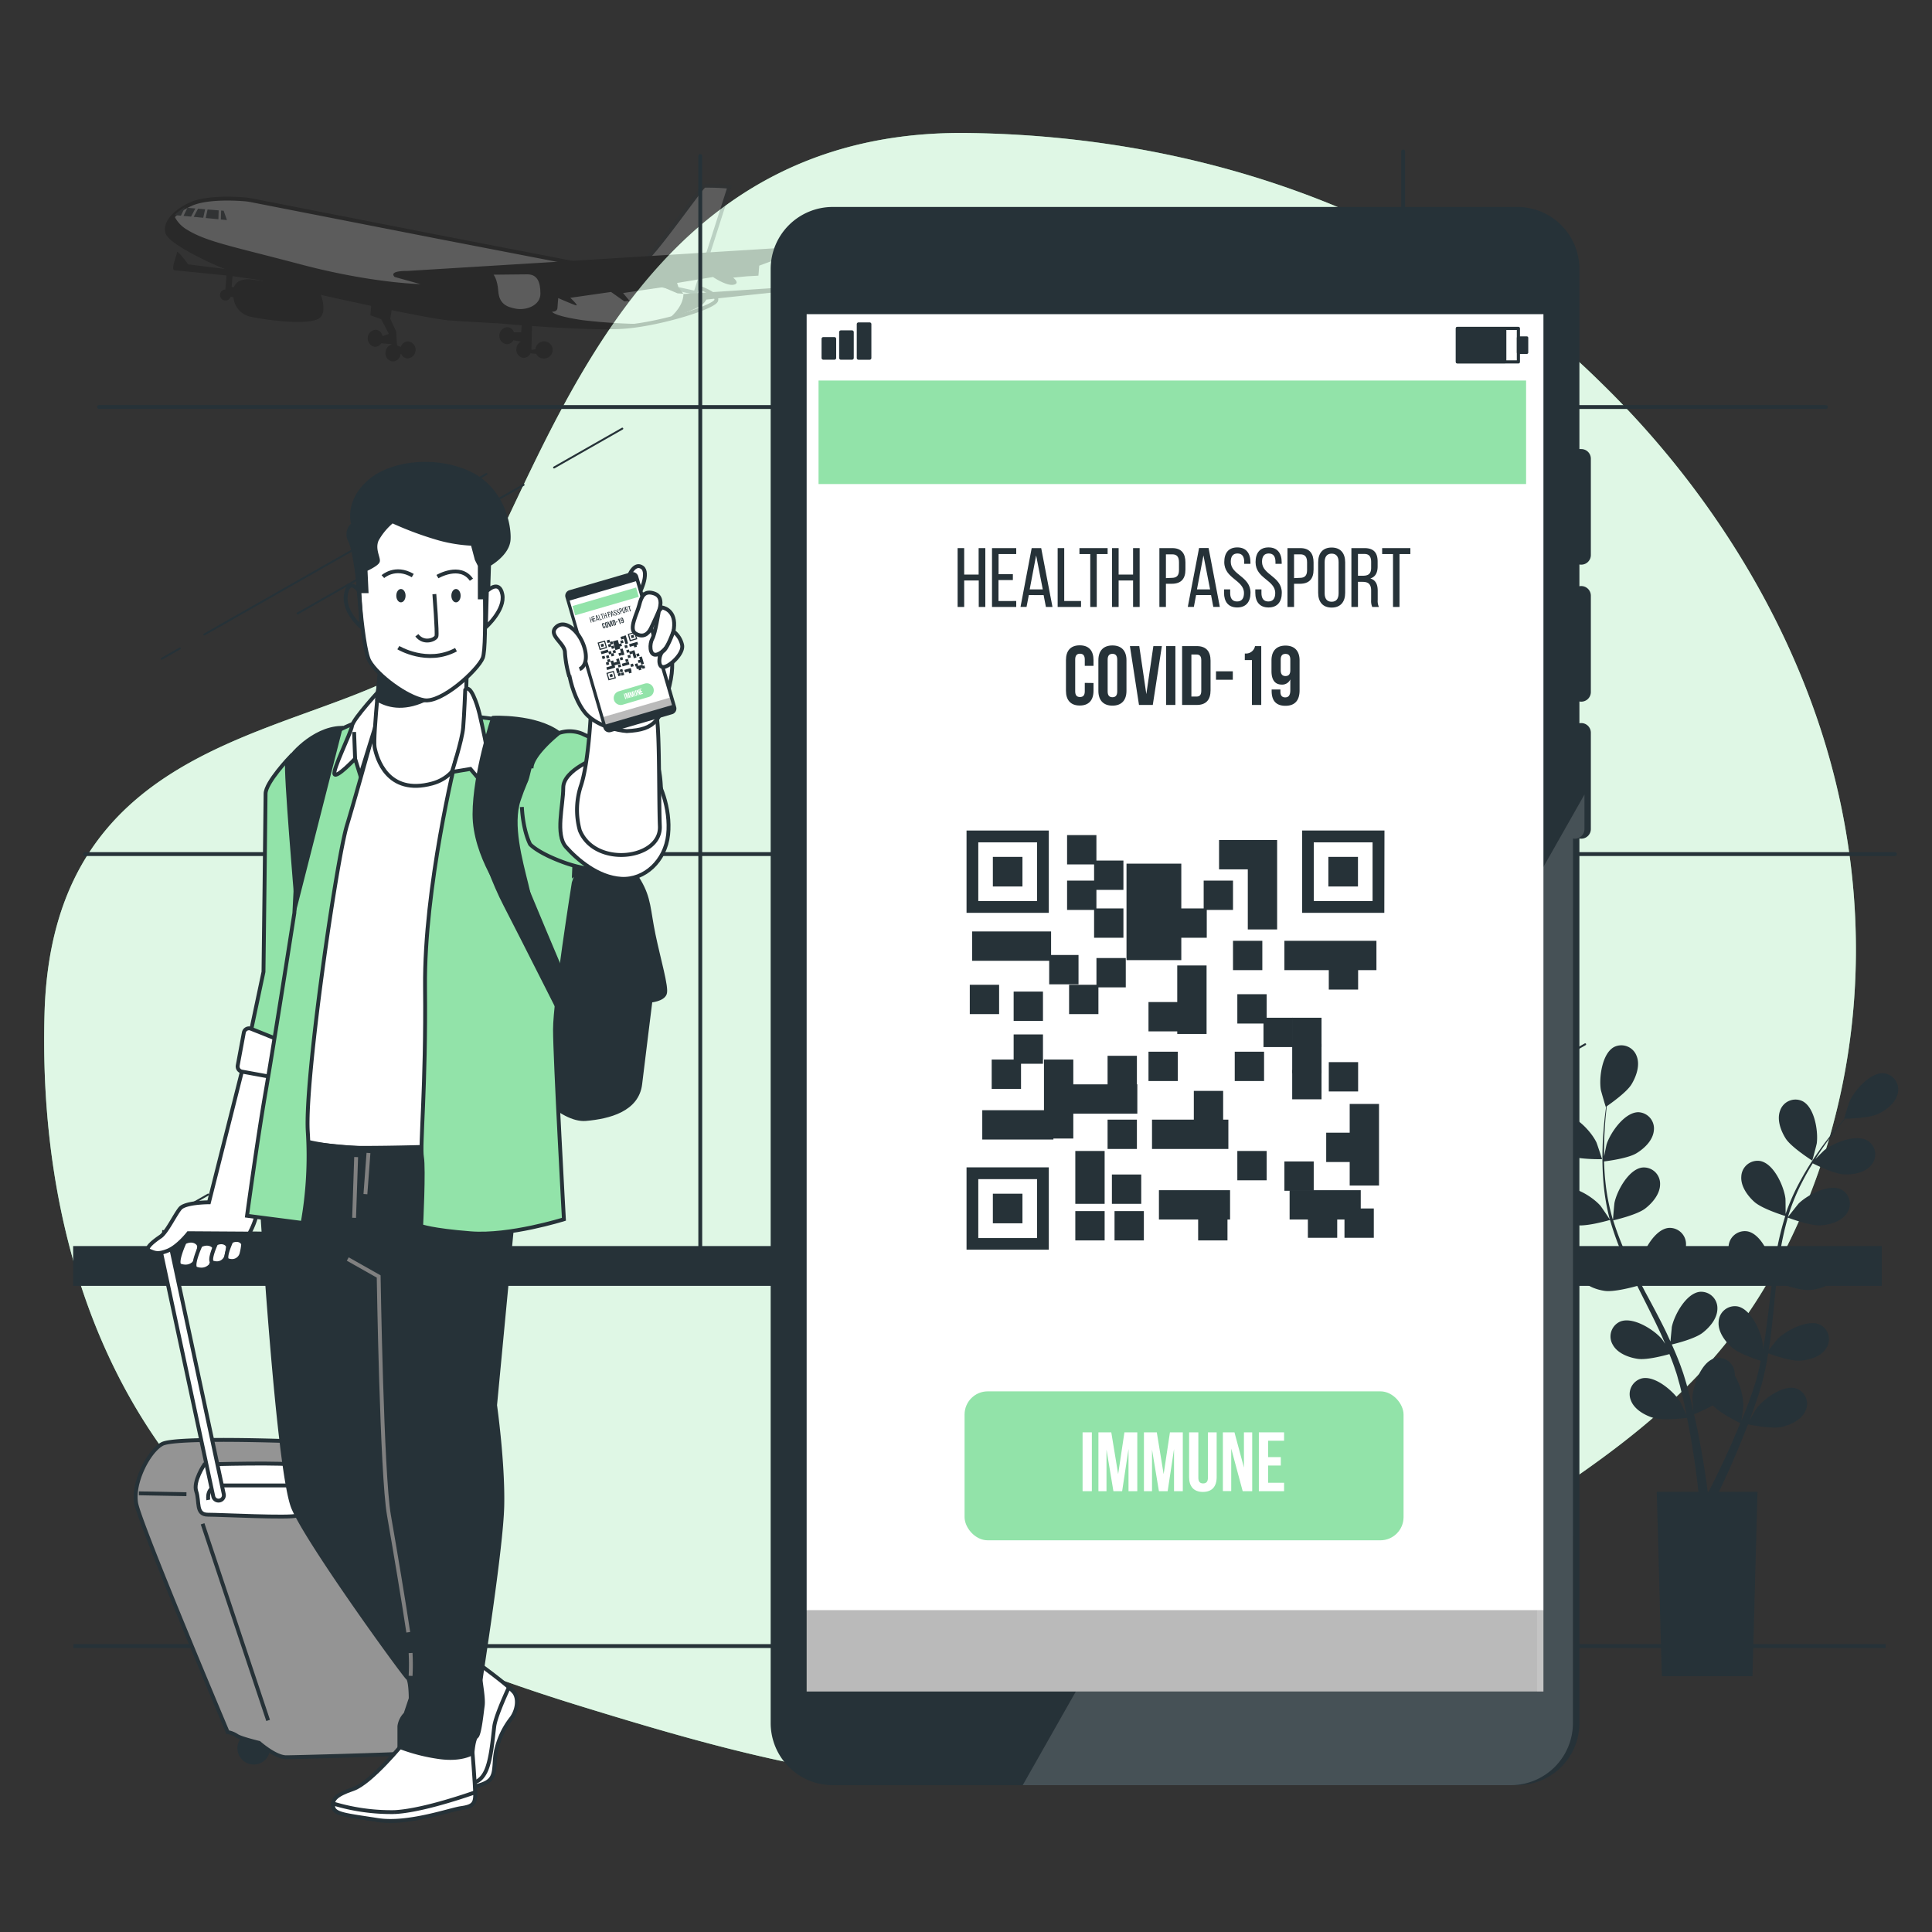 <svg xmlns="http://www.w3.org/2000/svg" viewBox="0 0 500 500"><rect x="0" y="0" width="500" height="500" fill="#333333" stroke="none"/><g id="freepik--background-simple--inject-57"><path d="M414.46,99.17a217.72,217.72,0,0,0-59.33-41.64c-32.72-15.3-68.75-22.67-104.79-23.11C145,33.14,137,156.86,104.63,174.07s-91.07,19.22-93.1,88c-1.27,43.28,8.83,87.78,37.24,121.51,26,30.88,64.25,46.53,101.91,58.1,42.3,13,87.15,25.72,131.64,17,45.65-9,77.72-45.14,115.22-69.57,23.6-15.38,44.79-31.58,59.37-56.26,1.74-2.95,3.37-6,4.92-9,19.52-38.35,23.34-82.59,12.58-124.09C464.76,162.5,443,127,414.46,99.17Z" style="fill:#92E3A9"></path><path d="M414.46,99.17a217.72,217.72,0,0,0-59.33-41.64c-32.72-15.3-68.75-22.67-104.79-23.11C145,33.14,137,156.86,104.63,174.07s-91.07,19.22-93.1,88c-1.27,43.28,8.83,87.78,37.24,121.51,26,30.88,64.25,46.53,101.91,58.1,42.3,13,87.15,25.72,131.64,17,45.65-9,77.72-45.14,115.22-69.57,23.6-15.38,44.79-31.58,59.37-56.26,1.74-2.95,3.37-6,4.92-9,19.52-38.35,23.34-82.59,12.58-124.09C464.76,162.5,443,127,414.46,99.17Z" style="fill:#fff;opacity:0.7"></path></g><g id="freepik--Airplane--inject-57"><g style="opacity:0.2"><path d="M180.41,74.26,113.65,61.35,64.89,51.8a14.6,14.6,0,0,0-1.76-.23c-2.6-.2-9.78-.54-13.72,1.25C44.54,55,42.18,58.5,43.57,60.7S54,67.78,62.07,70.52,110.44,82,116.14,82.41s12.71.76,12.71.76,24.07,2.18,33.27,1.36,22.56-5,23.22-6.75S180.41,74.26,180.41,74.26Z" style="fill:#fff;stroke:#000;stroke-miterlimit:10"></path><path d="M155,69.87s7.25.58,10.52-1.24,16-20.36,16.77-20.56a60.39,60.39,0,0,1,6.5.26L180,75.79l-26.13-5.74Z" style="fill:#fff;stroke:#263238;stroke-miterlimit:10"></path><path d="M173,82.53s1.87-.64,2.95-1.07,3.49-1.29,4.85-2a4.72,4.72,0,0,0,2-1.93L215.89,74l-3.37-.27-35.65,2.36C176.84,79.71,173,82.53,173,82.53Z"></path><path d="M230.92,62.14,209.78,63.9l.7-.26-64.54,4-40.55,2.48s-4.94-.14-3.25,1.56l6.63,1.84s-12.5-.22-30.88-5.08-24.56-5.88-29.77-9.17a8.09,8.09,0,0,1-3.07-3.52h0c-1.75,1.75-2.35,3.61-1.48,5,1.29,2,9.18,6.42,16.82,9.23L60,69.84,48.69,68.41s-2.82-3.88-2.89-3.1-1.66,4.56-.63,4.64,13.45,1.34,13.45,1.34l-.29,3.64a1.42,1.42,0,1,0,1.39,1.83,1.59,1.59,0,0,0,.54.13,1,1,0,0,0,.17,0A5.54,5.54,0,0,0,65.07,82c3.58.81,13.91,2.16,17.16.59,2.36-1.13,1.36-4.86.64-6.83,4.36,1,8.92,2,13.23,2.9l-.23,2.94,2.78,1,2,3.82L99,87a2,2,0,0,0-1.72-1.66,2.23,2.23,0,0,0-.35,4.41,1.92,1.92,0,0,0,1.72-.91l2.64.21,0,.13a2.19,2.19,0,0,0-1.5,2,2.1,2.1,0,0,0,1.77,2.36,2.07,2.07,0,0,0,2.1-1.92l.19,0a1.9,1.9,0,0,0,1.55,1.14,2.22,2.22,0,0,0,.35-4.4,2,2,0,0,0-2,1.4l-1-.34-.23-3.66L101,82.5l.43-2.76c7.08,1.45,12.8,2.52,14.7,2.67,5.7.46,12.71.76,12.71.76s2.51.23,6.22.51L134.88,86H133a1.93,1.93,0,0,0-1.62-1.33,2.22,2.22,0,0,0-.35,4.4,1.92,1.92,0,0,0,1.81-1l1.9.31,0,.07a2.27,2.27,0,0,0-1.1,1.8,2.11,2.11,0,0,0,1.77,2.36,2,2,0,0,0,1.87-1.16l1.51.12a1.91,1.91,0,0,0,1.56,1.17,2.22,2.22,0,1,0-1.76-2.36l-1.06.18.16-6.64c7.83.55,18.86,1.16,24.44.66,1.61-.15,3.35-.4,5.13-.72h0a146.26,146.26,0,0,1-16.47-1c-7.73-1.14-7.91-2.2-7.91-2.2s1.3.1,1.38-.93.21-2.59.21-2.59S148,78.7,149,79s-1.41-1.93-1.41-1.93l10.55-1.51L161.6,78l1.31-.16-1.66-2,10.07-1.49.35,0,3.65,1.56,1.55.12-1.28-1.68-.37-1.12,9.3-1.54s3.46,2.36,5.32,2-.12-1.84-.12-1.84l3.68-.35,2.88-.16.21-2.59,4-1.47L235,63l4-4.12ZM65.06,72.32s-3.68-.51-4.5,2l-.09,0a2.28,2.28,0,0,0-.53,0l.23-2.85L71,73l1,.25Z"></path><path d="M136.34,71l-8.61.09s1,1.12,1.23,4.27,2,4.08,4.59,4.54,6.32-.79,6.31-3.92S139,70.94,136.34,71Z" style="fill:#fff"></path><polygon points="48.5 53.79 47.5 55.87 49.44 56.06 50.56 53.95 48.5 53.79" style="fill:#263238"></polygon><polygon points="57.16 56.8 58.73 56.95 57.88 54.54 57.23 54.49 57.16 56.8" style="fill:#263238"></polygon><polygon points="53.72 54.21 53.24 56.42 56.52 56.74 56.59 54.44 53.72 54.21" style="fill:#263238"></polygon><polygon points="53.08 54.16 51.25 54.01 50.13 56.12 52.6 56.36 53.08 54.16" style="fill:#263238"></polygon><path d="M47.82,53.74l-.15,0a13.93,13.93,0,0,0-2.54,1.92l1.69.16Z" style="fill:#263238"></path></g></g><g id="freepik--Floor--inject-57"><line x1="19" y1="426" x2="488" y2="426" style="fill:none;stroke:#263238;stroke-miterlimit:10"></line></g><g id="freepik--Window--inject-57"><rect x="18.93" y="322.48" width="468.07" height="10.3" style="fill:#263238"></rect><line x1="363.14" y1="327.6" x2="363.14" y2="39.2" style="fill:none;stroke:#263238;stroke-linecap:round;stroke-linejoin:round"></line><line x1="181.23" y1="327.6" x2="181.23" y2="40.37" style="fill:none;stroke:#263238;stroke-linecap:round;stroke-linejoin:round"></line><line x1="22" y1="221.04" x2="490.4" y2="221.04" style="fill:none;stroke:#263238;stroke-linecap:round;stroke-linejoin:round"></line><line x1="25.63" y1="105.34" x2="472.53" y2="105.34" style="fill:none;stroke:#263238;stroke-linecap:round;stroke-linejoin:round"></line><line x1="245.55" y1="165.81" x2="240.85" y2="168.49" style="fill:none;stroke:#263238;stroke-linecap:round;stroke-linejoin:round;stroke-width:0.5px"></line><line x1="324.88" y1="120.67" x2="251.87" y2="162.21" style="fill:none;stroke:#263238;stroke-linecap:round;stroke-linejoin:round;stroke-width:0.5px"></line><line x1="334.51" y1="123.47" x2="276.02" y2="156.76" style="fill:none;stroke:#263238;stroke-linecap:round;stroke-linejoin:round;stroke-width:0.5px"></line><line x1="360.05" y1="108.93" x2="342.39" y2="118.99" style="fill:none;stroke:#263238;stroke-linecap:round;stroke-linejoin:round;stroke-width:0.5px"></line><line x1="46.55" y1="167.81" x2="41.85" y2="170.49" style="fill:none;stroke:#263238;stroke-linecap:round;stroke-linejoin:round;stroke-width:0.5px"></line><line x1="125.88" y1="122.67" x2="52.87" y2="164.21" style="fill:none;stroke:#263238;stroke-linecap:round;stroke-linejoin:round;stroke-width:0.5px"></line><line x1="135.51" y1="125.47" x2="77.02" y2="158.76" style="fill:none;stroke:#263238;stroke-linecap:round;stroke-linejoin:round;stroke-width:0.5px"></line><line x1="161.05" y1="110.93" x2="143.39" y2="120.99" style="fill:none;stroke:#263238;stroke-linecap:round;stroke-linejoin:round;stroke-width:0.5px"></line><line x1="53.88" y1="309.15" x2="49.17" y2="311.83" style="fill:none;stroke:#263238;stroke-linecap:round;stroke-linejoin:round;stroke-width:0.5px"></line><line x1="133.2" y1="264" x2="60.2" y2="305.55" style="fill:none;stroke:#263238;stroke-linecap:round;stroke-linejoin:round;stroke-width:0.5px"></line><line x1="142.84" y1="266.81" x2="84.35" y2="300.1" style="fill:none;stroke:#263238;stroke-linecap:round;stroke-linejoin:round;stroke-width:0.5px"></line><line x1="168.38" y1="252.27" x2="150.72" y2="262.33" style="fill:none;stroke:#263238;stroke-linecap:round;stroke-linejoin:round;stroke-width:0.5px"></line><line x1="321.29" y1="312.61" x2="316.58" y2="315.28" style="fill:none;stroke:#263238;stroke-linecap:round;stroke-linejoin:round;stroke-width:0.5px"></line><line x1="400.61" y1="267.46" x2="327.61" y2="309.01" style="fill:none;stroke:#263238;stroke-linecap:round;stroke-linejoin:round;stroke-width:0.5px"></line><line x1="410.24" y1="270.26" x2="351.75" y2="303.55" style="fill:none;stroke:#263238;stroke-linecap:round;stroke-linejoin:round;stroke-width:0.5px"></line></g><g id="freepik--Plant--inject-57"><path d="M405.82,299c2.55,1.12,8.79,1,8.8,1s-1.34-4.09-1.46-4.34c-1.37-2.87-5.71-7.6-9.23-7.12a4.2,4.2,0,0,0-3.38,5.27C401.13,296.23,403.64,298,405.82,299Z" style="fill:#263238"></path><path d="M408,317.08c2.65.39,8.22-1.23,8.67-1.36a73.49,73.49,0,0,0,3.38,9.35c.76,1.78,1.59,3.54,2.44,5.3-.51-.74-1-1.4-1-1.49-2.08-2.4-7.51-5.82-10.78-4.43a4.21,4.21,0,0,0-1.87,6c1.21,2.2,4.11,3.29,6.46,3.63s7.16-.93,8.42-1.29l1,2c1.62,3.22,3.24,6.42,4.74,9.61.53,1.12,1,2.24,1.49,3.37-.45-.66-.84-1.22-.91-1.29-2.07-2.41-7.5-5.83-10.78-4.44a4.21,4.21,0,0,0-1.86,6c1.21,2.2,4.1,3.29,6.45,3.63s6.7-.82,8.2-1.23c.46,1.16.92,2.33,1.31,3.48.25.79.55,1.54.76,2.35s.44,1.59.66,2.37c.36,1.52.75,3.08,1.07,4.58.23,1,.43,2,.63,3-.51-1.12-1.56-3.3-1.67-3.47-1.69-2.69-6.54-6.9-10-6a4.21,4.21,0,0,0-2.75,5.63c.86,2.36,3.56,3.87,5.83,4.57,2.5.76,8,.06,8.72,0,.33,1.66.64,3.27.91,4.79.93,5.28,1.5,9.72,1.86,12.83.06.55.12,1,.17,1.51H428.77l1.3,47.73h23.47l1.3-47.73h-10l.22-.46c1.37-2.85,3.27-6.95,5.32-12,.65-1.58,1.32-3.29,2-5,.67.14,6.15,1.25,8.7.67,2.32-.52,5.12-1.83,6.16-4.12a4.22,4.22,0,0,0-2.33-5.82c-3.37-1.13-8.52,2.7-10.41,5.26-.11.15-1.13,1.92-1.76,3.05.27-.72.54-1.42.8-2.16.54-1.47,1-2.95,1.57-4.54.24-.78.47-1.56.71-2.35s.42-1.64.63-2.47c.46-1.92.83-3.9,1.16-5.9,1.29.47,5.88,2.07,8.26,1.9s5.33-1,6.7-3.14a4.2,4.2,0,0,0-1.41-6.1c-3.16-1.63-8.83,1.37-11.09,3.61-.14.14-1.57,1.93-2.34,2.93.19-1.2.38-2.4.53-3.62.44-3.53.78-7.11,1.12-10.69.11-1.09.23-2.18.34-3.27.46.17,5.88,2.18,8.54,2,2.37-.17,5.34-1,6.71-3.15a4.21,4.21,0,0,0-1.42-6.1c-3.16-1.63-8.83,1.38-11.08,3.62-.17.17-2.23,2.74-2.73,3.43.26-2.41.53-4.8.9-7.15a75.23,75.23,0,0,1,2.05-9.4c.21.09,5.86,2.21,8.58,2,2.37-.16,5.34-1,6.71-3.14a4.2,4.2,0,0,0-1.41-6.1c-3.17-1.63-8.83,1.37-11.09,3.61-.17.18-2.39,3-2.76,3.49.06-.18.09-.37.15-.55a53.28,53.28,0,0,1,3.72-8.89c.81-1.58,1.67-3.05,2.54-4.46,1,.5,5.65,2.76,8.13,2.86s5.42-.45,7-2.39a4.2,4.2,0,0,0-.74-6.22c-3-2-8.92.39-11.41,2.37-.13.11-1.39,1.36-2.29,2.28.41-.63.81-1.29,1.21-1.88,1.49-2.25,3-4.21,4.33-5.93.77-1,1.49-1.84,2.17-2.65,1.25,0,6.28-.17,8.49-1.21s4.6-2.89,5.12-5.34a4.22,4.22,0,0,0-3.52-5.19c-3.54-.38-7.74,4.47-9,7.37-.11.25-1.4,4.38-1.34,4.38h.08c-.67.76-1.38,1.58-2.14,2.49-1.38,1.7-2.93,3.64-4.47,5.85a73.9,73.9,0,0,0-4.64,7.4,55.07,55.07,0,0,0-4,8.92l0,.11c0-1,0-4-.05-4.18-.41-3.15-3-9-6.55-9.65a4.22,4.22,0,0,0-4.86,4c-.2,2.51,1.61,5,3.38,6.59,2,1.79,7.54,3.51,8,3.65a74.18,74.18,0,0,0-2.34,9.67c-.34,1.9-.62,3.83-.88,5.76,0-.9,0-1.7-.05-1.82-.41-3.15-3-9-6.55-9.64a4.21,4.21,0,0,0-4.86,4c-.2,2.5,1.61,5,3.38,6.59s6.49,3.17,7.74,3.57c-.09.74-.19,1.48-.28,2.23-.42,3.57-.83,7.13-1.34,10.62-.18,1.23-.41,2.43-.62,3.63,0-.8,0-1.47-.05-1.57-.4-3.16-3.05-9-6.54-9.65a4.21,4.21,0,0,0-4.86,4c-.21,2.5,1.61,5,3.38,6.59s6,3,7.51,3.5c-.26,1.22-.51,2.45-.82,3.63-.23.8-.39,1.58-.67,2.37l-.75,2.34c-.54,1.47-1.08,3-1.64,4.41-.38,1-.76,1.93-1.14,2.87.2-1.22.52-3.62.53-3.82a16.24,16.24,0,0,0-2.2-7.95,4.79,4.79,0,0,0-.05-.93,4.22,4.22,0,0,0-5.15-3.58c-3.44.92-5.62,6.95-5.78,10.13,0,.19.11,2.23.21,3.52-.18-.75-.34-1.48-.52-2.25-.36-1.52-.77-3-1.2-4.65-.23-.78-.47-1.56-.71-2.35s-.55-1.6-.83-2.41c-.68-1.86-1.46-3.71-2.29-5.56,1.33-.31,6-1.51,7.94-3s3.88-3.8,3.86-6.32a4.22,4.22,0,0,0-4.55-4.31c-3.54.39-6.61,6-7.25,9.13,0,.2-.25,2.48-.34,3.74-.51-1.11-1-2.21-1.55-3.32-1.58-3.18-3.28-6.35-5-9.53l-1.52-2.92c.48-.11,6.11-1.41,8.22-3,1.89-1.44,3.88-3.81,3.87-6.32a4.21,4.21,0,0,0-4.55-4.31c-3.54.38-6.61,6-7.25,9.13,0,.24-.35,3.52-.38,4.36-1.12-2.14-2.21-4.29-3.2-6.45a76.27,76.27,0,0,1-3.47-9c.22-.05,6.1-1.39,8.27-3.05,1.89-1.44,3.88-3.81,3.87-6.32a4.21,4.21,0,0,0-4.55-4.31c-3.54.38-6.61,6-7.25,9.13-.05.24-.37,3.78-.38,4.43-.06-.18-.13-.36-.18-.54a54.53,54.53,0,0,1-1.81-9.47c-.19-1.76-.28-3.46-.34-5.12,1.13-.14,6.24-.82,8.36-2.1s4.27-3.36,4.53-5.86a4.21,4.21,0,0,0-4-4.78c-3.56,0-7.23,5.25-8.21,8.28-.06.16-.41,1.89-.66,3.16,0-.75,0-1.52,0-2.24,0-2.69.18-5.15.34-7.33.11-1.24.23-2.36.35-3.41,1-.71,5.15-3.61,6.41-5.69s2.25-5,1.33-7.28a4.22,4.22,0,0,0-5.8-2.39c-3.16,1.64-4,8-3.47,11.14.05.27,1.24,4.42,1.29,4.38l.07,0c-.14,1-.28,2.08-.41,3.26-.21,2.18-.44,4.65-.5,7.35a74.62,74.62,0,0,0,.21,8.73,54.85,54.85,0,0,0,1.61,9.63s0,.07,0,.11c-.56-.88-2.21-3.29-2.35-3.46-2.08-2.4-7.51-5.82-10.79-4.43a4.2,4.2,0,0,0-1.86,6C402.73,315.65,405.62,316.74,408,317.08Zm35.28,46.64c1.83,2,6.49,4.28,7.1,4.57-.64,1.56-1.27,3.07-1.89,4.49-2.14,4.92-4.11,8.94-5.52,11.73l-.78,1.52h-.24c-.07-.55-.14-1.14-.24-1.81-.43-3.14-1.11-7.6-2.16-12.92-.33-1.68-.72-3.46-1.13-5.3A46.43,46.43,0,0,0,443.25,363.72Z" style="fill:#263238"></path><path d="M469,300.36c.05,0,1.13-4.15,1.17-4.42.44-3.14-.56-9.48-3.77-11a4.2,4.2,0,0,0-5.73,2.54c-.86,2.36.23,5.25,1.52,7.25C463.7,297,469,300.36,469,300.36Z" style="fill:#263238"></path></g><g id="freepik--Device--inject-57"><rect x="201.33" y="72.57" width="201.83" height="373.89" style="fill:#fff"></rect><rect x="201.33" y="416.7" width="201.83" height="29.76" style="fill:#bababa"></rect><path d="M409.22,146.13a2.48,2.48,0,0,0,2.49-2.49V118.71a2.48,2.48,0,0,0-2.49-2.49,2.42,2.42,0,0,0-.47,0V69.63a16.06,16.06,0,0,0-16.07-16.07H215.53a16.07,16.07,0,0,0-16.08,16.07v376.3A16.08,16.08,0,0,0,215.53,462H392.68a16.07,16.07,0,0,0,16.07-16.07V217a2.42,2.42,0,0,0,.47.05,2.49,2.49,0,0,0,2.49-2.5V189.62a2.49,2.49,0,0,0-2.49-2.49,2.42,2.42,0,0,0-.47.05v-5.64a2.42,2.42,0,0,0,.47.05,2.49,2.49,0,0,0,2.49-2.49V154.17a2.49,2.49,0,0,0-2.49-2.5,2.42,2.42,0,0,0-.47.05v-5.63A2.42,2.42,0,0,0,409.22,146.13Zm-9.78,291.63H208.76V81.3H399.44Z" style="fill:#263238"></path><rect x="377.15" y="84.99" width="15.81" height="8.67" style="fill:none;stroke:#263238;stroke-linecap:round;stroke-linejoin:round;stroke-width:0.821px"></rect><rect x="377.15" y="84.99" width="12.33" height="8.67" style="fill:#263238;stroke:#263238;stroke-linecap:round;stroke-linejoin:round;stroke-width:0.725px"></rect><rect x="392.92" y="87.42" width="2.23" height="3.82" style="fill:#263238;stroke:#263238;stroke-linecap:round;stroke-linejoin:round;stroke-width:0.725px"></rect><rect x="213.06" y="87.68" width="2.9" height="4.97" style="fill:#263238;stroke:#263238;stroke-linecap:round;stroke-linejoin:round;stroke-width:0.883px"></rect><rect x="217.61" y="85.94" width="2.9" height="6.71" style="fill:#263238;stroke:#263238;stroke-linecap:round;stroke-linejoin:round;stroke-width:0.883px"></rect><rect x="222.17" y="83.88" width="2.9" height="8.78" style="fill:#263238;stroke:#263238;stroke-linecap:round;stroke-linejoin:round;stroke-width:0.883px"></rect><rect x="211.84" y="98.48" width="183.11" height="26.79" style="fill:#92E3A9"></rect><path d="M407.1,217a2.42,2.42,0,0,0,.47.05,2.49,2.49,0,0,0,2.49-2.5v-8.93l-12.27,21.64v210.5H278.42L264.68,462H391a16.08,16.08,0,0,0,16.07-16.07Z" style="fill:#fff;opacity:0.15"></path></g><g id="freepik--Code--inject-57"><path d="M271.43,236.24H250.14v-21.3h21.29Zm-18.25-3.05h15.21V218H253.18Z" style="fill:#263238"></path><rect x="256.95" y="221.76" width="7.66" height="7.66" style="fill:#263238"></rect><path d="M358.26,236.24H337v-21.3h21.3ZM340,233.19h15.22V218H340Z" style="fill:#263238"></path><rect x="343.78" y="221.76" width="7.66" height="7.66" style="fill:#263238"></rect><path d="M271.43,323.41H250.14v-21.3h21.29Zm-18.25-3h15.21V305.16H253.18Z" style="fill:#263238"></path><rect x="256.95" y="308.93" width="7.66" height="7.66" style="fill:#263238"></rect><rect x="276.16" y="216.12" width="7.59" height="7.59" style="fill:#263238"></rect><rect x="283.15" y="222.71" width="7.59" height="7.59" style="fill:#263238"></rect><rect x="319.1" y="243.48" width="7.59" height="7.59" style="fill:#263238"></rect><rect x="332.4" y="243.48" width="23.82" height="7.59" style="fill:#263238"></rect><rect x="286.64" y="273.24" width="7.59" height="7.59" style="fill:#263238"></rect><rect x="286.64" y="289.76" width="7.59" height="7.59" style="fill:#263238"></rect><rect x="308.96" y="282.32" width="7.59" height="7.59" style="fill:#263238"></rect><rect x="320.22" y="257.3" width="7.59" height="7.59" style="fill:#263238"></rect><rect x="343.89" y="248.51" width="7.59" height="7.59" style="fill:#263238"></rect><rect x="297.23" y="259.33" width="7.59" height="7.59" style="fill:#263238"></rect><rect x="297.23" y="272.18" width="7.59" height="7.59" style="fill:#263238"></rect><rect x="319.55" y="272.18" width="7.59" height="7.59" style="fill:#263238"></rect><rect x="326.99" y="263.39" width="7.59" height="7.59" style="fill:#263238"></rect><rect x="334.42" y="263.39" width="7.59" height="7.59" style="fill:#263238"></rect><rect x="334.42" y="270.15" width="7.59" height="7.59" style="fill:#263238"></rect><rect x="343.89" y="274.88" width="7.59" height="7.59" style="fill:#263238"></rect><rect x="343.22" y="293.14" width="7.59" height="7.59" style="fill:#263238"></rect><rect x="338.48" y="312.75" width="7.59" height="7.59" style="fill:#263238"></rect><rect x="347.95" y="312.75" width="7.59" height="7.59" style="fill:#263238"></rect><rect x="332.4" y="300.58" width="7.59" height="7.59" style="fill:#263238"></rect><rect x="299.93" y="308.02" width="18.41" height="7.59" style="fill:#263238"></rect><rect x="333.75" y="308.02" width="18.41" height="7.59" style="fill:#263238"></rect><rect x="254.21" y="287.32" width="18.41" height="7.59" style="fill:#263238"></rect><rect x="349.3" y="285.7" width="7.59" height="21.12" style="fill:#263238"></rect><rect x="334.42" y="276.91" width="7.59" height="7.59" style="fill:#263238"></rect><rect x="304.67" y="249.86" width="7.59" height="17.73" style="fill:#263238"></rect><rect x="298.14" y="289.76" width="19.76" height="7.59" style="fill:#263238"></rect><rect x="278.29" y="297.87" width="7.59" height="13.68" style="fill:#263238"></rect><rect x="278.29" y="313.43" width="7.59" height="7.59" style="fill:#263238"></rect><rect x="288.44" y="313.43" width="7.59" height="7.59" style="fill:#263238"></rect><rect x="287.76" y="303.96" width="7.59" height="7.59" style="fill:#263238"></rect><rect x="310.08" y="313.43" width="7.59" height="7.59" style="fill:#263238"></rect><rect x="320.22" y="297.87" width="7.59" height="7.59" style="fill:#263238"></rect><rect x="315.49" y="217.4" width="7.59" height="7.59" style="fill:#263238"></rect><rect x="322.93" y="217.4" width="7.59" height="23.14" style="fill:#263238"></rect><rect x="276.16" y="227.9" width="7.59" height="7.59" style="fill:#263238"></rect><rect x="283.15" y="235.1" width="7.59" height="7.59" style="fill:#263238"></rect><rect x="271.53" y="247.15" width="7.59" height="7.59" style="fill:#263238"></rect><rect x="304.72" y="235.1" width="7.59" height="7.59" style="fill:#263238"></rect><rect x="283.76" y="247.94" width="7.59" height="7.59" style="fill:#263238"></rect><rect x="276.68" y="254.86" width="7.59" height="7.59" style="fill:#263238"></rect><rect x="250.98" y="254.86" width="7.59" height="7.59" style="fill:#263238"></rect><rect x="262.33" y="267.71" width="7.59" height="7.59" style="fill:#263238"></rect><rect x="262.33" y="256.62" width="7.59" height="7.59" style="fill:#263238"></rect><rect x="256.65" y="274.21" width="7.59" height="7.59" style="fill:#263238"></rect><rect x="270.18" y="274.21" width="7.59" height="20.44" style="fill:#263238"></rect><rect x="280.32" y="274.21" width="7.59" height="20.44" transform="translate(-0.31 568.54) rotate(-90)" style="fill:#263238"></rect><rect x="258.01" y="234.64" width="7.59" height="20.44" transform="translate(16.94 506.66) rotate(-90)" style="fill:#263238"></rect><rect x="311.51" y="227.9" width="7.59" height="7.59" style="fill:#263238"></rect><rect x="291.54" y="223.51" width="14.18" height="24.97" style="fill:#263238"></rect></g><g id="freepik--Texts--inject-57"><path d="M249.53,150.23v6.85h-1.7V141.85h1.7v6.85h3.74v-6.85H255v15.23h-1.7v-6.85Z" style="fill:#263238"></path><path d="M262.13,148.6v1.52h-3.72v5.42H263v1.54h-6.27V141.85H263v1.54h-4.57v5.21Z" style="fill:#263238"></path><path d="M266.26,154l-.59,3.06h-1.56L267,141.85h2.46l2.92,15.23h-1.7l-.59-3.06Zm.22-1.46h3.39l-1.72-8.8Z" style="fill:#263238"></path><path d="M273.72,157.08V141.85h1.7v13.69h4.35v1.54Z" style="fill:#263238"></path><path d="M282.16,157.08V143.39h-2.8v-1.54h7.29v1.54h-2.81v13.69Z" style="fill:#263238"></path><path d="M289.5,150.23v6.85h-1.7V141.85h1.7v6.85h3.74v-6.85h1.7v15.23h-1.7v-6.85Z" style="fill:#263238"></path><path d="M303.38,141.85c2.39,0,3.41,1.41,3.41,3.72v1.83c0,2.41-1.13,3.68-3.54,3.68h-1.51v6h-1.69V141.85Zm-.13,7.7c1.26,0,1.87-.58,1.87-2v-2c0-1.39-.5-2.09-1.74-2.09h-1.64v6.16Z" style="fill:#263238"></path><path d="M309.55,154l-.58,3.06H307.4l2.92-15.23h2.46l2.91,15.23H314l-.58-3.06Zm.22-1.46h3.4l-1.72-8.8Z" style="fill:#263238"></path><path d="M323.61,145.51v.41H322v-.5c0-1.37-.52-2.18-1.74-2.18s-1.74.81-1.74,2.16c0,3.41,5.11,3.74,5.11,8,0,2.3-1.11,3.81-3.44,3.81s-3.41-1.51-3.41-3.81v-.87h1.59v.95c0,1.38.56,2.18,1.78,2.18s1.79-.8,1.79-2.18c0-3.39-5.1-3.72-5.1-8,0-2.35,1.09-3.81,3.38-3.81S323.61,143.2,323.61,145.51Z" style="fill:#263238"></path><path d="M331.7,145.51v.41h-1.61v-.5c0-1.37-.52-2.18-1.74-2.18s-1.74.81-1.74,2.16c0,3.41,5.12,3.74,5.12,8,0,2.3-1.11,3.81-3.44,3.81s-3.42-1.51-3.42-3.81v-.87h1.59v.95c0,1.38.57,2.18,1.78,2.18s1.79-.8,1.79-2.18c0-3.39-5.09-3.72-5.09-8,0-2.35,1.08-3.81,3.37-3.81S331.7,143.2,331.7,145.51Z" style="fill:#263238"></path><path d="M336.53,141.85c2.4,0,3.42,1.41,3.42,3.72v1.83c0,2.41-1.13,3.68-3.55,3.68h-1.5v6h-1.7V141.85Zm-.13,7.7c1.26,0,1.87-.58,1.87-2v-2c0-1.39-.5-2.09-1.74-2.09H334.9v6.16Z" style="fill:#263238"></path><path d="M341.14,145.53c0-2.33,1.16-3.83,3.49-3.83s3.5,1.5,3.5,3.83v7.88c0,2.3-1.15,3.83-3.5,3.83s-3.49-1.53-3.49-3.83Zm1.68,8c0,1.4.59,2.2,1.81,2.2s1.8-.8,1.8-2.2v-8.05c0-1.37-.56-2.2-1.8-2.2s-1.81.83-1.81,2.2Z" style="fill:#263238"></path><path d="M353.13,141.85c2.4,0,3.4,1.22,3.4,3.48v1.24c0,1.68-.59,2.72-1.89,3.14,1.39.41,1.91,1.54,1.91,3.17v2.38a3.71,3.71,0,0,0,.31,1.82h-1.72a3.88,3.88,0,0,1-.29-1.85v-2.39c0-1.72-.8-2.26-2.22-2.26h-1.19v6.5h-1.7V141.85ZM352.7,149c1.35,0,2.15-.43,2.15-2.09v-1.46c0-1.37-.5-2.09-1.76-2.09h-1.65V149Z" style="fill:#263238"></path><path d="M360.51,157.08V143.39H357.7v-1.54H365v1.54h-2.81v13.69Z" style="fill:#263238"></path><path d="M283,176.76v2c0,2.43-1.21,3.83-3.56,3.83s-3.57-1.4-3.57-3.83v-7.92c0-2.44,1.21-3.83,3.57-3.83s3.56,1.39,3.56,3.83v1.48h-2.26v-1.64c0-1.08-.48-1.5-1.24-1.5s-1.24.42-1.24,1.5v8.23c0,1.09.48,1.48,1.24,1.48s1.24-.39,1.24-1.48v-2.18Z" style="fill:#263238"></path><path d="M284.26,170.87c0-2.44,1.29-3.83,3.64-3.83s3.63,1.39,3.63,3.83v7.92c0,2.43-1.28,3.83-3.63,3.83s-3.64-1.4-3.64-3.83Zm2.4,8.07c0,1.09.48,1.5,1.24,1.5s1.24-.41,1.24-1.5v-8.23c0-1.08-.48-1.5-1.24-1.5s-1.24.42-1.24,1.5Z" style="fill:#263238"></path><path d="M296.67,179.64l1.82-12.43h2.2l-2.35,15.23h-3.57l-2.35-15.23h2.42Z" style="fill:#263238"></path><path d="M301.8,167.21h2.39v15.23H301.8Z" style="fill:#263238"></path><path d="M305.93,167.21h3.79c2.39,0,3.57,1.33,3.57,3.76v7.71c0,2.44-1.18,3.76-3.57,3.76h-3.79Zm2.4,2.18v10.88h1.35c.76,0,1.21-.39,1.21-1.48v-7.92c0-1.09-.45-1.48-1.21-1.48Z" style="fill:#263238"></path><path d="M314.7,173.74h4.35v2.18H314.7Z" style="fill:#263238"></path><path d="M322.16,169.12a2.38,2.38,0,0,0,2.64-1.91h1.61v15.23H324V170.82h-1.85Z" style="fill:#263238"></path><path d="M336.33,178.66c0,2.56-1.18,4-3.66,4s-3.57-1.4-3.57-3.83v-.39h2.27v.54c0,1.09.47,1.5,1.24,1.5s1.32-.41,1.32-1.87v-2.79a2.26,2.26,0,0,1-2.22,1.35c-1.76,0-2.65-1.24-2.65-3.48v-2.78c0-2.44,1.28-3.83,3.63-3.83s3.64,1.39,3.64,3.83Zm-2.4-5.2v-2.75c0-1.08-.47-1.48-1.24-1.48s-1.24.4-1.24,1.48v2.75c0,1.08.48,1.5,1.24,1.5S333.93,174.54,333.93,173.46Z" style="fill:#263238"></path></g><g id="freepik--Button--inject-57"><rect x="249.63" y="360.08" width="113.61" height="38.55" rx="6" style="fill:#92E3A9"></rect><path d="M280.17,370.69h2.4v15.23h-2.4Z" style="fill:#fff"></path><path d="M289.38,381.5,291,370.69h3.33v15.23h-2.27V375l-1.65,10.92h-2.26l-1.79-10.77v10.77h-2.09V370.69h3.33Z" style="fill:#fff"></path><path d="M301.15,381.5l1.63-10.81h3.33v15.23h-2.27V375l-1.65,10.92h-2.26l-1.79-10.77v10.77h-2.09V370.69h3.33Z" style="fill:#fff"></path><path d="M310.13,370.69v11.74c0,1.09.48,1.48,1.24,1.48s1.24-.39,1.24-1.48V370.69h2.26v11.59c0,2.44-1.21,3.83-3.56,3.83s-3.57-1.39-3.57-3.83V370.69Z" style="fill:#fff"></path><path d="M318.64,374.89v11h-2.16V370.69h3l2.45,9.11v-9.11h2.14v15.23h-2.46Z" style="fill:#fff"></path><path d="M328.19,377.1h3.28v2.18h-3.28v4.46h4.13v2.18h-6.53V370.69h6.53v2.17h-4.13Z" style="fill:#fff"></path></g><g id="freepik--Character--inject-57"><path d="M69.39,452.44a3.72,3.72,0,1,1-3.72-3.72A3.72,3.72,0,0,1,69.39,452.44Z" style="fill:#263238;stroke:#263238;stroke-miterlimit:10"></path><path d="M75.89,373s-30.43-1.16-33.91.7-7.67,10-6.74,15.33,23.69,59.24,23.69,59.24a6.26,6.26,0,0,1,2.33.92c.93.7,5.8,1.86,5.8,1.86s4.18,3.72,7,3.72,27.18-.7,30.43-.93,10-7.67,7.44-16-18.82-61.09-21.14-63.18S75.89,373,75.89,373Z" style="fill:#949494;stroke:#263238;stroke-miterlimit:10"></path><path d="M52.89,379s-3,4.42-2.09,7-.23,6,3,6,21.37.93,23,.23-.46-4.64-.46-7,2.32-5.11.46-6S52.89,379,52.89,379Z" style="fill:#fff;stroke:#263238;stroke-miterlimit:10"></path><path d="M53.91,388.17s-.75-3.74,3.37-3.74H78.6" style="fill:none;stroke:#263238;stroke-miterlimit:10"></path><line x1="35.94" y1="386.47" x2="48.25" y2="386.7" style="fill:none;stroke:#263238;stroke-miterlimit:10"></line><line x1="52.43" y1="394.36" x2="69.39" y2="445.24" style="fill:none;stroke:#263238;stroke-miterlimit:10"></line><path d="M102.52,184.15l-15.66,8.49S79.26,258,77.92,266s-3.58,29.08-3.58,29.08a215.31,215.31,0,0,0,58.85.91l1.54-91.27-9.4-18.34Z" style="fill:#fff;stroke:#263238;stroke-miterlimit:10"></path><path d="M75.12,195.83s-6.39,6.66-6.39,9.59-.54,46.09-.54,46.09L63.4,274.15,73.25,276l9.33-57.54Z" style="fill:#92E3A9;stroke:#263238;stroke-miterlimit:10"></path><path d="M55.19,387.25,41.31,322.41l2.73-.58,13.87,64.84a1.38,1.38,0,0,1-1.07,1.65h0A1.38,1.38,0,0,1,55.19,387.25Z" style="fill:#fff;stroke:#263238;stroke-miterlimit:10"></path><rect x="55.33" y="306.21" width="3.72" height="29.5" transform="translate(-264.63 373.09) rotate(-89.1)" style="fill:#263238;stroke:#263238;stroke-miterlimit:10"></rect><path d="M63.4,274.15l-9.32,37s-6.13,0-7.46,1.6-3.5,6.22-5.1,7.29-4.23,3.1-2.89,3.63,2.13,1.07,4.79,0,5.33-4.52,5.33-4.52l15.74.1a19.58,19.58,0,0,0,2.11-5.7,14.91,14.91,0,0,0-.54-5.06l7.73-30.1Z" style="fill:#fff;stroke:#263238;stroke-miterlimit:10"></path><path d="M47.77,321.52s-2.52,5.41-1.15,6a4.18,4.18,0,0,0,1.32.26,3.09,3.09,0,0,0,3.12-2.44,18.46,18.46,0,0,0,.47-2.73C51.53,321.63,49.89,320.43,47.77,321.52Z" style="fill:#fff;stroke:#263238;stroke-miterlimit:10"></path><path d="M51.89,322.31s-2.52,5.41-1.14,6a3.82,3.82,0,0,0,1.31.25,3.09,3.09,0,0,0,3.13-2.44,18.38,18.38,0,0,0,.47-2.72C55.66,322.42,54,321.22,51.89,322.31Z" style="fill:#fff;stroke:#263238;stroke-miterlimit:10"></path><path d="M55.92,321.83s-2.05,4.41-.93,4.89a3.28,3.28,0,0,0,1.07.21,2.52,2.52,0,0,0,2.55-2,15.48,15.48,0,0,0,.38-2.22C59,321.92,57.65,321,55.92,321.83Z" style="fill:#fff;stroke:#263238;stroke-miterlimit:10"></path><path d="M59.85,321.25s-2.05,4.4-.93,4.88a3.18,3.18,0,0,0,1.07.21,2.51,2.51,0,0,0,2.54-2,14.46,14.46,0,0,0,.39-2.22C62.92,321.33,61.58,320.36,59.85,321.25Z" style="fill:#fff;stroke:#263238;stroke-miterlimit:10"></path><path d="M63.1,267.25l-1.58,8.49a1.36,1.36,0,0,0,1.09,1.59L70,278.68a1.36,1.36,0,0,0,1.6-1.15l1-7.12a1.37,1.37,0,0,0-.85-1.45l-6.79-2.72A1.35,1.35,0,0,0,63.1,267.25Z" style="fill:#fff;stroke:#263238;stroke-miterlimit:10"></path><path d="M124.42,431l.53.38c1.7,1.25,7,5.22,8.09,6.59,1.23,1.64.82,4.52-.62,6.57a20.65,20.65,0,0,0-4.1,8.82c-.62,3.9.2,6.56-2.67,8s-6.56,1.23-7.59,1.23-7.79-1.23-4.72-3.28,3.69-4.72,3.69-9.44-5.53-13.33-5.53-13.33l8.41-9.65Z" style="fill:#fff;stroke:#263238;stroke-miterlimit:10"></path><path d="M131.7,436.69c-1.29,2.79-3.5,7.83-3.79,10.14-.41,3.29-.82,8.82-2.26,11.7s-3.49,3.28-6.15,2.87c-2.11-.33-4.85-1.28-6.72-1.57-1.44,1.76,4.34,2.8,5.28,2.8s4.72.2,7.59-1.23,2-4.1,2.67-8a20.65,20.65,0,0,1,4.1-8.82c1.44-2.05,1.85-4.93.62-6.57A12,12,0,0,0,131.7,436.69Z" style="fill:#fff;stroke:#263238;stroke-miterlimit:10"></path><path d="M104.73,450.73S96.11,461.4,91.39,463s-5.54,2.87-5.13,4.72S90,469.81,97.75,471s18.67-2.67,21.54-3.08,3.69-1,3.69-3.48-.82-12.52-.82-12.52S108.42,452.37,104.73,450.73Z" style="fill:#fff;stroke:#263238;stroke-miterlimit:10"></path><path d="M86.19,466.74a3,3,0,0,0,.07,1c.41,1.84,3.7,2.05,11.49,3.28s18.67-2.67,21.54-3.08,3.69-1,3.69-3.48c0-.17,0-.38,0-.61-4.82,1.67-14.61,4.82-20.91,5.12A51.88,51.88,0,0,1,86.19,466.74Z" style="fill:#fff;stroke:#263238;stroke-miterlimit:10"></path><path d="M67.66,310.38s4.26,70.59,8.26,79.91,28.77,43.42,29.57,43.95.8,5.33.8,5.33l-1.34,4a5.55,5.55,0,0,0-1.59,3.19v5.33a47,47,0,0,0,10.38,2.66c5.86.8,8.53-1.06,8.53-1.06s.27-3.73,1.06-4.26,1.34-6.13,1.6-8-.53-5.86-.53-6.65,5.33-33.84,5.59-45-1.86-26.11-1.86-26.11l5.06-53.27V296S109,297.06,94.3,297.06a65.23,65.23,0,0,1-25-4.8Z" style="fill:#263238;stroke:#263238;stroke-miterlimit:10"></path><path d="M106.26,427.8a54.84,54.84,0,0,1,0,5.91" style="fill:none;stroke:gray;stroke-miterlimit:10"></path><path d="M90,325.83l8,4.52s.8,51.15,2.66,61.8c1.62,9.26,4,23.55,5,30.28" style="fill:none;stroke:gray;stroke-miterlimit:10"></path><line x1="92.17" y1="299.45" x2="91.64" y2="315.17" style="fill:none;stroke:gray;stroke-miterlimit:10"></line><line x1="95.36" y1="298.39" x2="94.57" y2="309.04" style="fill:none;stroke:gray;stroke-miterlimit:10"></line><path d="M97.23,187.31s-4.8,17.58-7.46,26.37-10.92,65.53-10.12,79.11a99,99,0,0,1-1.33,23.71l-14.39-1.86s2.67-19.71,4.8-32,7.45-46.35,7.45-46.35l2.14-42.62s10.12-5.33,13.85-6.66S97.23,187.31,97.23,187.31Z" style="fill:#92E3A9;stroke:#263238;stroke-miterlimit:10"></path><path d="M98.83,178s-7.46,8-7.73,9.86S86,199.3,86.57,200.36s5.33-4,5.33-4l1.33,4.27L97.76,186Z" style="fill:#fff;stroke:#263238;stroke-miterlimit:10"></path><line x1="91.9" y1="196.36" x2="91.64" y2="189.44" style="fill:#fff;stroke:#263238;stroke-miterlimit:10"></line><path d="M98.83,168.93s-2.4,21.84-1.87,24.5,3.2,12.52,14.92,9.33c7.64-2.09,8.52-10.12,8.52-13s.54-20.78.54-20.78Z" style="fill:#fff;stroke:#263238;stroke-miterlimit:10"></path><path d="M98.79,169.24c-.14,1.29-.69,6.49-1.17,11.77,2.5,1.55,6.55,2.72,12.13.18,6.68-3,8.75-5,9.39-5.93.32-.48.28-.71.28-.71Z" style="fill:#263238;stroke:#263238;stroke-miterlimit:10"></path><path d="M94.57,133s-2.93,4.79-2.67,7.46,1.6,26.9,3.73,30.63,9.59,9.32,14.12,10.12,13.85-7.72,15.18-10.92,0-31.16.54-33.3-9.33-10.12-16.79-10.12S94.57,133,94.57,133Z" style="fill:#fff;stroke:#263238;stroke-miterlimit:10"></path><path d="M112.41,153.76s.8,10.12.54,10.92-3.2,2.13-5.07-.27" style="fill:none;stroke:#263238;stroke-miterlimit:10"></path><path d="M103.09,167.61s7.46,4.53,14.92.53" style="fill:none;stroke:#263238;stroke-miterlimit:10"></path><path d="M99.09,149.23s3.2-2.93,7.73-.27" style="fill:none;stroke:#263238;stroke-miterlimit:10"></path><path d="M113.21,149.23s5.86-3.47,8.79.8" style="fill:none;stroke:#263238;stroke-miterlimit:10"></path><ellipse cx="103.76" cy="154.16" rx="1.2" ry="1.73" style="fill:#263238"></ellipse><ellipse cx="118.01" cy="154.16" rx="1.2" ry="1.73" style="fill:#263238"></ellipse><path d="M93,153h1.86l-.26-5.6s2.93-1.33,3.19-2.13-1.33-3.19-.26-5.59a16.56,16.56,0,0,1,4-4.8,85.94,85.94,0,0,0,12.25,4.53,39.15,39.15,0,0,0,8.53,1.33l1.06,4,.8,1.6v8.26h2.13l.27-8.53s4.8-2.66,5.06-6.39-1.6-13.32-10.39-17.32-20.51-2.66-26.1,2.67-3.73,10.65-3.73,10.65a3.35,3.35,0,0,0-.8,4.26C91.9,142.57,93,153,93,153Z" style="fill:#263238;stroke:#263238;stroke-miterlimit:10"></path><path d="M93,153s-2.67-3.73-3.47.8,4,8.52,4,8.52Z" style="fill:none;stroke:#263238;stroke-miterlimit:10"></path><path d="M126,153s3.19-3.2,4,.8-4.26,8.52-4.26,8.52Z" style="fill:#fff;stroke:#263238;stroke-miterlimit:10"></path><path d="M156.63,217.94s6.13,5.6,8.79,10.12,2.4,7.46,3.73,13.86,3.46,13.58,2.93,15.18-3.73,1.86-3.73,1.86-1.86,14.92-2.66,21.58-8,8.53-14.12,9.06-15.45-8.79-18.91-16.52,2.93-54.61,5.86-57.8S156.63,217.94,156.63,217.94Z" style="fill:#263238;stroke:#263238;stroke-miterlimit:10"></path><path d="M118,196.36s-8.26,33.3-8,59.14-1.34,41-.8,43.95S109,317.3,109,317.3s2.66,1.07,12.79,1.87,24.15-3.63,24.15-3.63-2.31-41.66-2.31-49.12,4.79-37.56,4.79-37.56S150.24,195,147,191.3s-24.24-5.86-24.24-5.86Z" style="fill:#92E3A9;stroke:#263238;stroke-miterlimit:10"></path><path d="M120.4,178.52s.8-1.33,2.14,1.6S124.4,186,125.47,191s.79,13.32.79,13.32L121.74,199l-4.8.8s2.66-8.26,2.93-11.46S120.4,178.52,120.4,178.52Z" style="fill:#fff;stroke:#263238;stroke-miterlimit:10"></path><path d="M88.17,188.37l-11.45,45s-2.93-34.36-2.4-36S81,188.64,88.17,188.37Z" style="fill:#263238;stroke:#263238;stroke-miterlimit:10"></path><path d="M131.86,219.27s17.31,41.83,18.91,44.49,4.8,10.12,4.8,10.12l-5.06-.8s-16.79-33.3-19.72-38.89-5.86-13.85-5.86-14.92S131.86,219.27,131.86,219.27Z" style="fill:#263238;stroke:#263238;stroke-miterlimit:10"></path><path d="M144.64,189.71s-6.12,4.52-10.38,17.31,10.29,36.88-2.14,26.37c-1.43-1.21-9.32-12-9.32-22.64s4.8-25,4.8-25S138.52,185.18,144.64,189.71Z" style="fill:#263238;stroke:#263238;stroke-miterlimit:10"></path><path d="M135.06,208.85c.35,6.43,2.14,9.65,2.14,9.65s1.79,2.14,8.57,4.64,13.57,2.5,16.79,1.79,8.57-5.36,8.57-14.65,0-13.57-4.29-16.78-10.71-1.79-10.71-1.79a19.75,19.75,0,0,1-5.36-1.78,8.58,8.58,0,0,0-6.13-.22s-7.08,5.57-7.08,9.14" style="fill:#92E3A9;stroke:#263238;stroke-miterlimit:10"></path><path d="M154.7,196s-8.93,3.21-8.93,7.85-2.14,12.15.72,15.36,8.21,7.86,14.28,8.22,11.43-4.65,12.14-11.43-2.14-13.93-4.64-16.79S154.7,196,154.7,196Z" style="fill:#fff;stroke:#263238;stroke-miterlimit:10"></path><path d="M150.06,214.93a19.92,19.92,0,0,1,.35-11.79c2.15-6.79,2.6-20.78,2.6-20.78s15,1.19,16.42,1.55,1,21.37,1.34,29.94S154,224.57,150.06,214.93Z" style="fill:#fff;stroke:#263238;stroke-miterlimit:10"></path><path d="M162.2,189.21s-6.07-.36-10-3.93-6.43-14.28-4.64-16.78,9.28-2.14,12.14-6.43,7.5-8.93,10-2.86,5.71,9.29,3.57,18.22S169.7,188.85,162.2,189.21Z" style="fill:#fff;stroke:#263238;stroke-miterlimit:10"></path><path d="M163,148.53s1.32-3,3.2-1.69-.38,7-1.88,8.1S163,148.53,163,148.53Z" style="fill:#fff;stroke:#263238;stroke-miterlimit:10"></path><rect x="151.05" y="151.45" width="18.91" height="35.02" transform="translate(-40.82 51.58) rotate(-16.23)" style="fill:#fff"></rect><path d="M152.9,160.51l.18.62-.15,0-.4-1.37.15,0,.18.62.34-.1-.18-.62.15,0,.4,1.37-.15,0-.18-.61Z" style="fill:#263238"></path><path d="M154,160l0,.13-.34.1.15.49.41-.12,0,.14-.57.16-.39-1.37.56-.16,0,.14-.41.12.13.46Z" style="fill:#263238"></path><path d="M154.5,160.42l0,.29-.14,0-.14-1.45.22-.06.67,1.29-.16.05-.13-.26Zm0-.14.31-.09-.39-.75Z" style="fill:#263238"></path><path d="M155.25,160.5l-.39-1.37.15,0,.36,1.23.39-.11,0,.14Z" style="fill:#263238"></path><path d="M156,160.28l-.35-1.24-.26.08,0-.14.66-.19,0,.14-.25.07.35,1.23Z" style="fill:#263238"></path><path d="M156.49,159.47l.18.61-.15,0-.4-1.37.15,0,.18.62.34-.1-.18-.61.15-.05.4,1.37L157,160l-.18-.62Z" style="fill:#263238"></path><path d="M157.52,158.35a.3.3,0,0,1,.41.25l0,.16a.3.3,0,0,1-.23.42l-.13,0,.15.54-.15.05-.4-1.37Zm.19.7c.12,0,.16-.1.12-.24l-.06-.18c0-.12-.1-.17-.21-.14l-.14,0,.16.56Z" style="fill:#263238"></path><path d="M158.4,159.28l0,.29-.14.05-.13-1.45.22-.07.66,1.3-.15,0-.14-.26Zm0-.13.3-.09-.38-.75Z" style="fill:#263238"></path><path d="M159.44,158.15v0l-.15,0v0c0-.12-.1-.18-.21-.15s-.14.12-.1.24c.09.31.56.21.67.59a.31.31,0,0,1-.21.43c-.21.07-.35,0-.41-.25l0-.08.14,0,0,.09c0,.12.1.18.21.15s.14-.12.11-.25c-.09-.3-.56-.2-.67-.58-.06-.21,0-.37.2-.43A.31.31,0,0,1,159.44,158.15Z" style="fill:#263238"></path><path d="M160.17,157.94v0l-.15,0V158c0-.12-.1-.18-.21-.15s-.14.12-.1.24c.09.31.55.2.67.59a.32.32,0,1,1-.62.18l0-.08.14,0,0,.09c0,.12.11.18.22.14s.14-.11.11-.24c-.09-.3-.56-.2-.67-.58-.06-.22,0-.38.2-.44S160.11,157.73,160.17,157.94Z" style="fill:#263238"></path><path d="M160.51,157.48c.21-.06.34,0,.4.25l.05.16a.31.31,0,0,1-.23.43l-.13,0,.16.54-.16,0-.39-1.37Zm.18.7c.12,0,.16-.1.12-.23l-.05-.19c0-.12-.1-.17-.21-.14l-.15,0,.16.56Z" style="fill:#263238"></path><path d="M161,157.69a.32.32,0,1,1,.62-.18l.21.71a.31.31,0,0,1-.21.43.31.31,0,0,1-.42-.25Zm.36.68c0,.12.11.18.22.15s.14-.12.1-.25l-.21-.72c0-.13-.11-.19-.22-.15s-.14.12-.11.24Z" style="fill:#263238"></path><path d="M162,157.05a.28.28,0,0,1,.39.22l0,.11a.28.28,0,0,1-.09.34c.14,0,.21.08.25.23l.07.21a.26.26,0,0,0,.07.16l-.15.05a.46.46,0,0,1-.08-.16l-.06-.22a.18.18,0,0,0-.26-.14l-.11,0,.17.58-.15,0-.4-1.37Zm.15.66c.12,0,.18-.1.14-.25l0-.13c0-.12-.1-.17-.22-.14l-.14,0,.14.51Z" style="fill:#263238"></path><path d="M163.06,158.23,162.7,157l-.25.08,0-.14.65-.19.05.14-.26.07.36,1.23Z" style="fill:#263238"></path><path d="M156.6,162l.06.19a.33.33,0,1,1-.64.18l-.21-.71a.33.33,0,1,1,.64-.19l0,.14-.2.06,0-.15c0-.1-.08-.12-.15-.1s-.1.07-.07.16l.21.74c0,.1.09.12.15.1s.11-.06.08-.16l-.06-.2Z" style="fill:#263238"></path><path d="M156.56,161.46a.34.34,0,1,1,.66-.19l.2.71a.31.31,0,0,1-.22.44.32.32,0,0,1-.43-.25Zm.43.66c0,.1.08.13.15.11s.1-.07.07-.17l-.21-.74c0-.1-.08-.12-.15-.1s-.1.07-.08.16Z" style="fill:#263238"></path><path d="M157.91,161.93l-.16-1.17.2-.06.18,1.43-.32.1-.61-1.31.22-.06Z" style="fill:#263238"></path><path d="M158,160.67l.22-.06.4,1.37-.22.06Z" style="fill:#263238"></path><path d="M158.42,160.56l.34-.09c.21-.07.35,0,.42.24l.2.69a.32.32,0,0,1-.22.44l-.34.1Zm.27.14.28,1,.13,0c.06,0,.09-.07.07-.16l-.21-.72c0-.09-.08-.12-.15-.1Z" style="fill:#263238"></path><path d="M159.38,160.92l.39-.11,0,.19-.39.12Z" style="fill:#263238"></path><path d="M159.93,160.31a.22.22,0,0,0,.18-.24l.15,0,.4,1.37-.22.06-.3-1-.17.05Z" style="fill:#263238"></path><path d="M161.45,160.8a.34.34,0,1,1-.65.2v0l.21-.05v0c0,.1.08.13.15.11s.11-.08.07-.21l-.07-.25a.21.21,0,0,1-.16.18c-.16.05-.28,0-.33-.24l-.08-.25a.34.34,0,1,1,.66-.19Zm-.35-.41-.07-.24c0-.1-.08-.12-.15-.1s-.1.06-.08.16l.08.25c0,.1.08.12.15.1S161.13,160.49,161.1,160.39Z" style="fill:#263238"></path><path d="M167.89,180.38l-6.75,2a1.81,1.81,0,0,1-2.24-1.23h0a1.82,1.82,0,0,1,1.23-2.24l6.76-2a1.79,1.79,0,0,1,2.23,1.23h0A1.79,1.79,0,0,1,167.89,180.38Z" style="fill:#92E3A9"></path><path d="M161.43,179.54l.21-.06.4,1.37-.22.06Z" style="fill:#fff"></path><path d="M162.54,180.27l-.14-1,.3-.09.4,1.37-.21.06-.28-1,.14,1-.21.06-.44-.92.28,1-.19.05-.39-1.37.29-.08Z" style="fill:#fff"></path><path d="M163.59,180l-.13-1,.3-.09.4,1.37-.21.06-.28-1,.13,1-.2.06-.44-.92.28,1-.19.05-.4-1.36.3-.09Z" style="fill:#fff"></path><path d="M164.12,178.76l.31,1.05c0,.1.08.12.15.1s.1-.06.07-.16l-.31-1.06.21-.06.3,1.05a.33.33,0,1,1-.64.18l-.31-1Z" style="fill:#fff"></path><path d="M165,178.91l.29,1-.19.06-.4-1.37.27-.08.46.76-.24-.82.19-.06.4,1.37-.22.07Z" style="fill:#fff"></path><path d="M165.91,178.86l.3-.08,0,.19-.29.09.12.4.37-.11,0,.2-.58.17-.4-1.37.59-.17,0,.19-.37.11Z" style="fill:#fff"></path><path d="M157.12,167.68l-1.92.55-.55-1.91,1.91-.56Zm-1.72.2,1.37-.4-.4-1.37-1.37.4Z" style="fill:#263238"></path><rect x="155.52" y="166.64" width="0.72" height="0.72" transform="translate(-40.46 50.23) rotate(-16.23)" style="fill:#263238"></rect><path d="M164.93,165.4,163,166l-.55-1.91,1.91-.56Zm-1.72.21,1.37-.4-.4-1.37-1.37.4Z" style="fill:#263238"></path><rect x="163.33" y="164.37" width="0.72" height="0.72" transform="translate(-39.51 52.31) rotate(-16.23)" style="fill:#263238"></rect><path d="M159.4,175.52l-1.91.55-.56-1.91,1.91-.56Zm-1.72.2,1.37-.4-.4-1.37-1.37.4Z" style="fill:#263238"></path><rect x="157.81" y="174.48" width="0.72" height="0.72" transform="translate(-42.56 51.17) rotate(-16.23)" style="fill:#263238"></rect><rect x="157.1" y="165.63" width="0.71" height="0.71" transform="translate(-40.11 50.62) rotate(-16.23)" style="fill:#263238"></rect><rect x="157.91" y="166.04" width="0.71" height="0.71" transform="translate(-40.18 50.83) rotate(-16.22)" style="fill:#263238"></rect><rect x="161.68" y="166.97" width="0.71" height="0.71" transform="translate(-40.31 51.96) rotate(-16.23)" style="fill:#263238"></rect><rect x="162.85" y="166.41" width="2.23" height="0.71" transform="translate(-40.07 52.46) rotate(-16.23)" style="fill:#263238"></rect><rect x="159.54" y="170.49" width="0.71" height="0.71" transform="translate(-41.37 51.49) rotate(-16.23)" style="fill:#263238"></rect><rect x="159.97" y="171.98" width="0.71" height="0.71" transform="translate(-41.77 51.67) rotate(-16.23)" style="fill:#263238"></rect><rect x="161.79" y="170.73" width="0.71" height="0.71" transform="matrix(0.96, -0.28, 0.28, 0.96, -41.33, 52.1)" style="fill:#263238"></rect><rect x="162.15" y="168.18" width="0.71" height="0.71" transform="translate(-40.63 52.13) rotate(-16.23)" style="fill:#263238"></rect><rect x="164.04" y="166.77" width="0.71" height="0.71" transform="translate(-40.15 52.6) rotate(-16.23)" style="fill:#263238"></rect><rect x="160.13" y="168.96" width="0.71" height="0.71" transform="translate(-40.93 51.6) rotate(-16.23)" style="fill:#263238"></rect><rect x="160.47" y="170.12" width="0.71" height="0.71" transform="translate(-41.24 51.74) rotate(-16.23)" style="fill:#263238"></rect><rect x="162.47" y="169.54" width="0.71" height="0.71" transform="translate(-40.99 52.27) rotate(-16.23)" style="fill:#263238"></rect><rect x="162.91" y="168.55" width="0.71" height="0.71" transform="translate(-40.7 52.36) rotate(-16.23)" style="fill:#263238"></rect><rect x="163.58" y="168.36" width="0.71" height="0.71" transform="translate(-40.62 52.53) rotate(-16.23)" style="fill:#263238"></rect><rect x="163.76" y="168.96" width="0.71" height="0.71" transform="translate(-40.78 52.61) rotate(-16.23)" style="fill:#263238"></rect><rect x="164.73" y="169.14" width="0.71" height="0.71" transform="translate(-40.77 52.86) rotate(-16.22)" style="fill:#263238"></rect><rect x="165.15" y="170.8" width="0.71" height="0.71" transform="translate(-41.24 53.07) rotate(-16.23)" style="fill:#263238"></rect><rect x="165.24" y="172.69" width="0.71" height="0.71" transform="translate(-41.74 53.14) rotate(-16.22)" style="fill:#263238"></rect><rect x="166.09" y="172.44" width="0.71" height="0.71" transform="matrix(0.96, -0.28, 0.28, 0.96, -41.64, 53.37)" style="fill:#263238"></rect><rect x="164.37" y="171.75" width="0.71" height="0.71" transform="translate(-41.53 52.89) rotate(-16.23)" style="fill:#263238"></rect><rect x="161.63" y="173.13" width="1.72" height="0.71" transform="translate(-42 52.31) rotate(-16.23)" style="fill:#263238"></rect><rect x="164.67" y="172.25" width="1.72" height="0.71" transform="translate(-41.64 53.13) rotate(-16.23)" style="fill:#263238"></rect><rect x="156.97" y="172.47" width="1.72" height="0.71" transform="translate(-42 50.99) rotate(-16.23)" style="fill:#263238"></rect><rect x="165.68" y="169.95" width="0.71" height="1.98" transform="translate(-41.16 53.22) rotate(-16.23)" style="fill:#263238"></rect><rect x="163.94" y="169.57" width="0.71" height="0.71" transform="translate(-40.93 52.65) rotate(-16.22)" style="fill:#263238"></rect><rect x="160.68" y="167.9" width="0.71" height="1.66" transform="translate(-40.74 51.73) rotate(-16.23)" style="fill:#263238"></rect><rect x="160.99" y="171.52" width="1.85" height="0.71" transform="translate(-41.58 52.09) rotate(-16.23)" style="fill:#263238"></rect><rect x="159.52" y="172.92" width="0.71" height="1.28" transform="translate(-42.13 51.59) rotate(-16.23)" style="fill:#263238"></rect><rect x="159.84" y="174.33" width="0.71" height="0.71" transform="matrix(0.96, -0.28, 0.28, 0.96, -42.42, 51.71)" style="fill:#263238"></rect><rect x="160.76" y="174.06" width="0.71" height="0.71" transform="translate(-42.31 51.95) rotate(-16.22)" style="fill:#263238"></rect><rect x="160.45" y="173.23" width="0.71" height="0.71" transform="translate(-42.1 51.85) rotate(-16.23)" style="fill:#263238"></rect><rect x="162.7" y="173.49" width="0.71" height="0.71" transform="translate(-42.09 52.49) rotate(-16.23)" style="fill:#263238"></rect><rect x="163.21" y="171.83" width="0.71" height="0.71" transform="translate(-41.6 52.57) rotate(-16.23)" style="fill:#263238"></rect><rect x="160.67" y="164.72" width="0.71" height="0.71" transform="translate(-39.71 51.58) rotate(-16.23)" style="fill:#263238"></rect><rect x="161.55" y="164.49" width="0.71" height="2.17" transform="translate(-39.82 51.84) rotate(-16.23)" style="fill:#263238"></rect><rect x="157.41" y="166.69" width="0.71" height="0.71" transform="translate(-40.38 50.73) rotate(-16.22)" style="fill:#263238"></rect><rect x="158.23" y="167.15" width="0.71" height="0.71" transform="translate(-40.49 50.99) rotate(-16.23)" style="fill:#263238"></rect><rect x="157.5" y="168.54" width="0.71" height="0.71" transform="translate(-40.89 50.82) rotate(-16.22)" style="fill:#263238"></rect><rect x="160.17" y="166.59" width="0.71" height="0.71" transform="translate(-40.26 51.51) rotate(-16.23)" style="fill:#263238"></rect><rect x="158.62" y="168.29" width="0.71" height="0.71" transform="translate(-40.8 51.15) rotate(-16.23)" style="fill:#263238"></rect><rect x="158.16" y="169.1" width="0.71" height="0.71" transform="translate(-41.02 51.02) rotate(-16.22)" style="fill:#263238"></rect><rect x="155.85" y="169.77" width="0.71" height="0.71" transform="translate(-41.31 50.41) rotate(-16.22)" style="fill:#263238"></rect><rect x="157.21" y="170.63" width="0.71" height="0.71" transform="translate(-41.51 50.85) rotate(-16.23)" style="fill:#263238"></rect><rect x="156.92" y="169.63" width="0.71" height="0.71" transform="translate(-41.23 50.7) rotate(-16.22)" style="fill:#263238"></rect><rect x="156.87" y="171.36" width="0.71" height="0.71" transform="translate(-41.73 50.79) rotate(-16.23)" style="fill:#263238"></rect><rect x="158.25" y="170.99" width="0.71" height="1.91" transform="translate(-41.73 51.17) rotate(-16.23)" style="fill:#263238"></rect><rect x="159.17" y="170.72" width="0.71" height="1.91" transform="translate(39.27 372.83) rotate(-106.23)" style="fill:#263238"></rect><rect x="156.12" y="167.75" width="0.71" height="1.91" transform="translate(38.23 366.09) rotate(-106.23)" style="fill:#263238"></rect><rect x="160.59" y="165.76" width="0.71" height="0.71" transform="translate(-40.01 51.6) rotate(-16.23)" style="fill:#263238"></rect><rect x="158.9" y="165.77" width="1.33" height="2.34" transform="translate(-40.29 51.24) rotate(-16.23)" style="fill:#263238"></rect><rect x="155.55" y="183.05" width="18.91" height="2.79" transform="translate(-44.96 53.45) rotate(-16.23)" style="fill:#bababa"></rect><path d="M167.16,156a.23.23,0,0,0,.15-.29l-.65-2.25a.24.24,0,0,0-.29-.16l0,0-1.22-4.19a1.51,1.51,0,0,0-1.87-1l-15.93,4.64a1.5,1.5,0,0,0-1,1.87l9.84,33.84a1.52,1.52,0,0,0,1.87,1l15.93-4.64a1.51,1.51,0,0,0,1-1.87l-6-20.59h0a.22.22,0,0,0,.16-.29l-.65-2.24a.25.25,0,0,0-.29-.16l0,0-.15-.51h0a.22.22,0,0,0,.16-.28l-.65-2.25a.25.25,0,0,0-.29-.16l0,0-.15-.51Zm6.75,26.48-17.15,5-9.33-32.06,17.15-5Z" style="fill:#263238"></path><rect x="148.16" y="154.4" width="17.15" height="2.51" transform="translate(-37.25 50) rotate(-16.23)" style="fill:#92E3A9"></rect><path d="M170.51,158.14s1.51-3.58-1.13-4.52-3.39.75-3.95,3-2.83,6.22-.94,7.35,3.2.19,3.95-1.32S170.51,158.14,170.51,158.14Z" style="fill:#fff;stroke:#263238;stroke-miterlimit:10"></path><path d="M171.27,157.2s3.39.37,3.2,4.71-3,7.34-4.71,7.53-1.69-2.82-.94-4.14,1.69-7.16,1.69-7.16Z" style="fill:#fff;stroke:#263238;stroke-miterlimit:10"></path><path d="M174.28,163.41a6,6,0,0,1,2.26,3.58c.38,2.26-3.39,5.65-4.9,5.65s-1.13-3.39,0-4.14S174.28,163.41,174.28,163.41Z" style="fill:#fff;stroke:#263238;stroke-miterlimit:10"></path><path d="M147.34,175.09a27.89,27.89,0,0,1-1.13-6.21c0-2.45-4.52-4.52-2.26-6.6s5.84.95,7.16,4.9-.19,5.65-1.13,6" style="fill:#fff;stroke:#263238;stroke-miterlimit:10"></path></g></svg>
